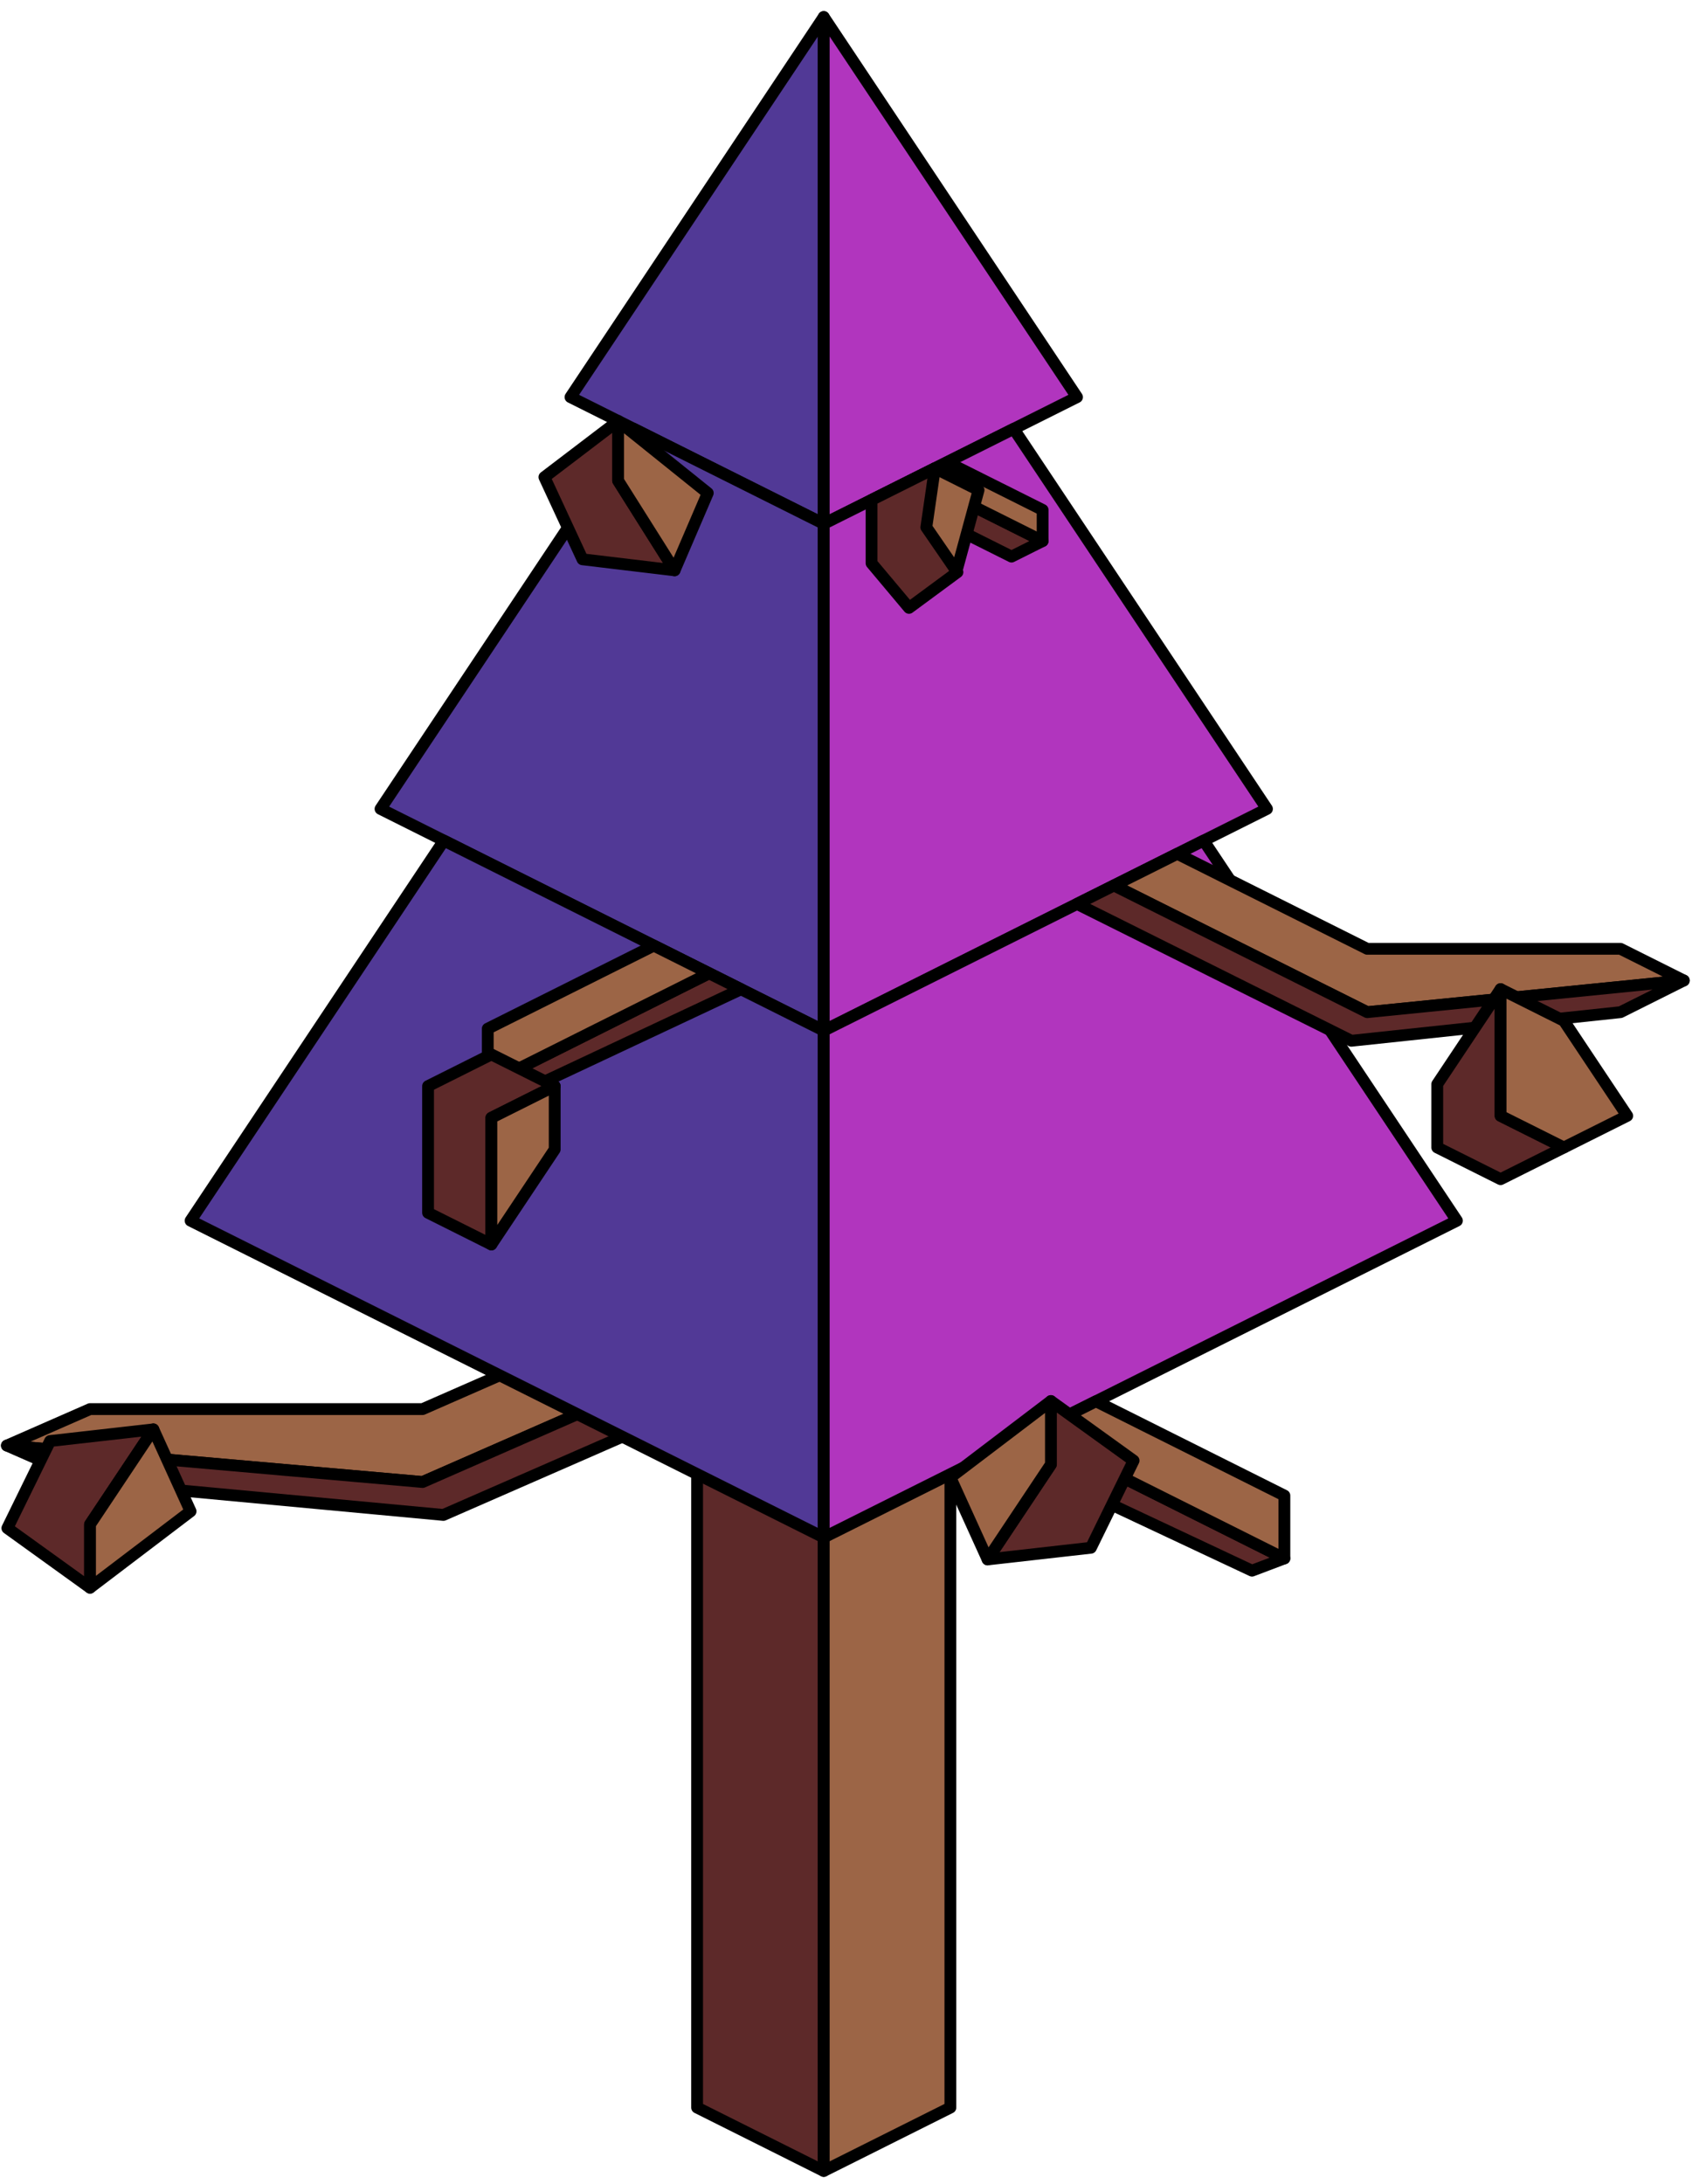 <?xml version="1.0" encoding="UTF-8" standalone="no"?><!DOCTYPE svg PUBLIC "-//W3C//DTD SVG 1.1//EN" "http://www.w3.org/Graphics/SVG/1.1/DTD/svg11.dtd"><svg width="100%" height="100%" viewBox="0 0 144 185" version="1.1" xmlns="http://www.w3.org/2000/svg" xmlns:xlink="http://www.w3.org/1999/xlink" xml:space="preserve" xmlns:serif="http://www.serif.com/" style="fill-rule:evenodd;clip-rule:evenodd;stroke-linecap:round;stroke-linejoin:round;stroke-miterlimit:1.5;"><g id="Tree_pyramid01"><g><path d="M59.084,103.407l0,75.132l10.733,5.367l0,-75.132l-10.733,-5.367Z" style="fill:#5d2929;stroke:#000;stroke-width:1px;"/><path d="M80.55,103.407l0,75.132l-10.733,5.367l0,-75.132l10.733,-5.367Z" style="fill:#9c6546;stroke:#000;stroke-width:1px;"/></g><path d="M56.957,110.104l-21.14,9.264l-28.186,0l-7.046,3.088l35.232,3.089l28.187,-12.353l-7.047,-3.088Z" style="fill:#9c6546;stroke:#000;stroke-width:1px;"/><path d="M64.004,113.192l4.109,1.801l-30.533,13.341l-29.949,-2.789l-7.046,-3.089l35.232,3.089l28.187,-12.353Z" style="fill:#5d2929;stroke:#000;stroke-width:1px;"/><g><path d="M69.817,1.442l-21.466,32.2l21.466,10.733l0,-42.933Z" style="fill:#513996;stroke:#000;stroke-width:1px;"/><path d="M69.817,1.442l21.467,32.2l-21.467,10.733l0,-42.933Z" style="fill:#b135be;stroke:#000;stroke-width:1px;"/><path d="M53.718,36.325l-21.467,32.199l37.566,18.783l0,-42.932l-16.099,-8.05" style="fill:#513996;stroke:#000;stroke-width:1px;"/><path d="M85.917,36.325l21.466,32.199l-37.566,18.783l0,-42.932l16.1,-8.05Z" style="fill:#b135be;stroke:#000;stroke-width:1px;"/><path d="M37.618,71.208l-21.466,32.199l53.665,26.833l0,-42.933l-32.199,-16.099" style="fill:#513996;stroke:#000;stroke-width:1px;"/><path d="M102.017,71.208l21.466,32.199l-53.666,26.833l0,-42.933l32.2,-16.099Z" style="fill:#b135be;stroke:#000;stroke-width:1px;"/></g><g><path d="M108.86,132.016l-2.746,1.039l-21.62,-10.153l3.069,-1.535l21.297,10.649Z" style="fill:#5d2929;stroke:#000;stroke-width:1px;"/><path d="M92.887,118.705l15.973,7.987l0,5.324l-21.297,-10.649l5.324,-2.662Z" style="fill:#9c6546;stroke:#000;stroke-width:1px;"/></g><g><path d="M41.34,91.831l2.419,0.916l19.047,-8.945l-2.704,-1.352l-18.762,9.381Z" style="fill:#5d2929;stroke:#000;stroke-width:1px;"/><path d="M55.412,80.105l-14.072,7.036l0,4.69l18.762,-9.381l-4.69,-2.345Z" style="fill:#9c6546;stroke:#000;stroke-width:1px;"/></g><g><path d="M88.368,45.833l-2.637,1.318l-10.547,-5.274l2.637,-1.318l10.547,5.274Z" style="fill:#5d2929;stroke:#000;stroke-width:1px;"/><path d="M80.458,39.24l7.91,3.956l0,2.637l-10.547,-5.274l2.637,-1.319Z" style="fill:#9c6546;stroke:#000;stroke-width:1px;"/></g><path d="M99.779,72.326l16.1,8.05l21.466,0l5.367,2.683l-26.833,2.684l-21.466,-10.733l5.366,-2.684Z" style="fill:#9c6546;stroke:#000;stroke-width:1px;"/><path d="M94.413,75.01l-3.129,1.564l23.253,11.592l22.808,-2.423l5.367,-2.684l-26.833,2.684l-21.466,-10.733Z" style="fill:#5d2929;stroke:#000;stroke-width:1px;"/><g><path d="M12.998,121.084l-8.755,0.989l-3.619,7.382l7.007,5.045l0,-5.366l5.367,-8.05Z" style="fill:#5d2929;stroke:#000;stroke-width:1px;"/><path d="M12.998,121.084l3.154,6.943l-8.521,6.473l0,-5.366l5.367,-8.05Z" style="fill:#9c6546;stroke:#000;stroke-width:1px;"/><path d="M83.704,132.103l8.755,-0.989l3.619,-7.382l-7.007,-5.046l0,5.367l-5.367,8.05Z" style="fill:#5d2929;stroke:#000;stroke-width:1px;"/><path d="M83.704,132.103l-3.154,-6.944l8.521,-6.473l0,5.367l-5.367,8.05Z" style="fill:#9c6546;stroke:#000;stroke-width:1px;"/><path d="M57.175,48.313l-7.806,-0.933l-3.228,-6.961l6.249,-4.758l0,5.061l4.785,7.591Z" style="fill:#5d2929;stroke:#000;stroke-width:1px;"/><path d="M57.175,48.313l2.813,-6.548l-7.598,-6.104l0,5.061l4.785,7.591Z" style="fill:#9c6546;stroke:#000;stroke-width:1px;"/><path d="M127.183,83.791l-5.367,8.05l0,5.366l5.367,2.684l5.367,-2.684l-5.367,-2.683l0,-10.733Z" style="fill:#5d2929;stroke:#000;stroke-width:1px;"/><path d="M132.55,86.474l5.366,8.05l-5.366,2.683l-5.367,-2.683l0,-10.733l5.367,2.683" style="fill:#9c6546;stroke:#000;stroke-width:1px;"/><path d="M79.236,39.665l-5.366,2.684l0,5.366l3.173,3.78l4.107,-3.028l-2.509,-3.733l0.595,-5.069" style="fill:#5d2929;stroke:#000;stroke-width:1px;"/><path d="M79.236,39.665l3.703,1.852l-1.869,6.87l-2.558,-3.717l0.724,-5.005Z" style="fill:#9c6546;stroke:#000;stroke-width:1px;"/><path d="M41.647,89.322l-5.366,2.683l0,10.733l5.366,2.684l0,-5.367l0,-5.366l5.367,-2.684l-5.367,-2.683" style="fill:#5d2929;stroke:#000;stroke-width:1px;"/><path d="M47.014,92.005l0,5.367l-5.367,8.05l0,-10.733l5.367,-2.684Z" style="fill:#9c6546;stroke:#000;stroke-width:1px;"/></g></g></svg>